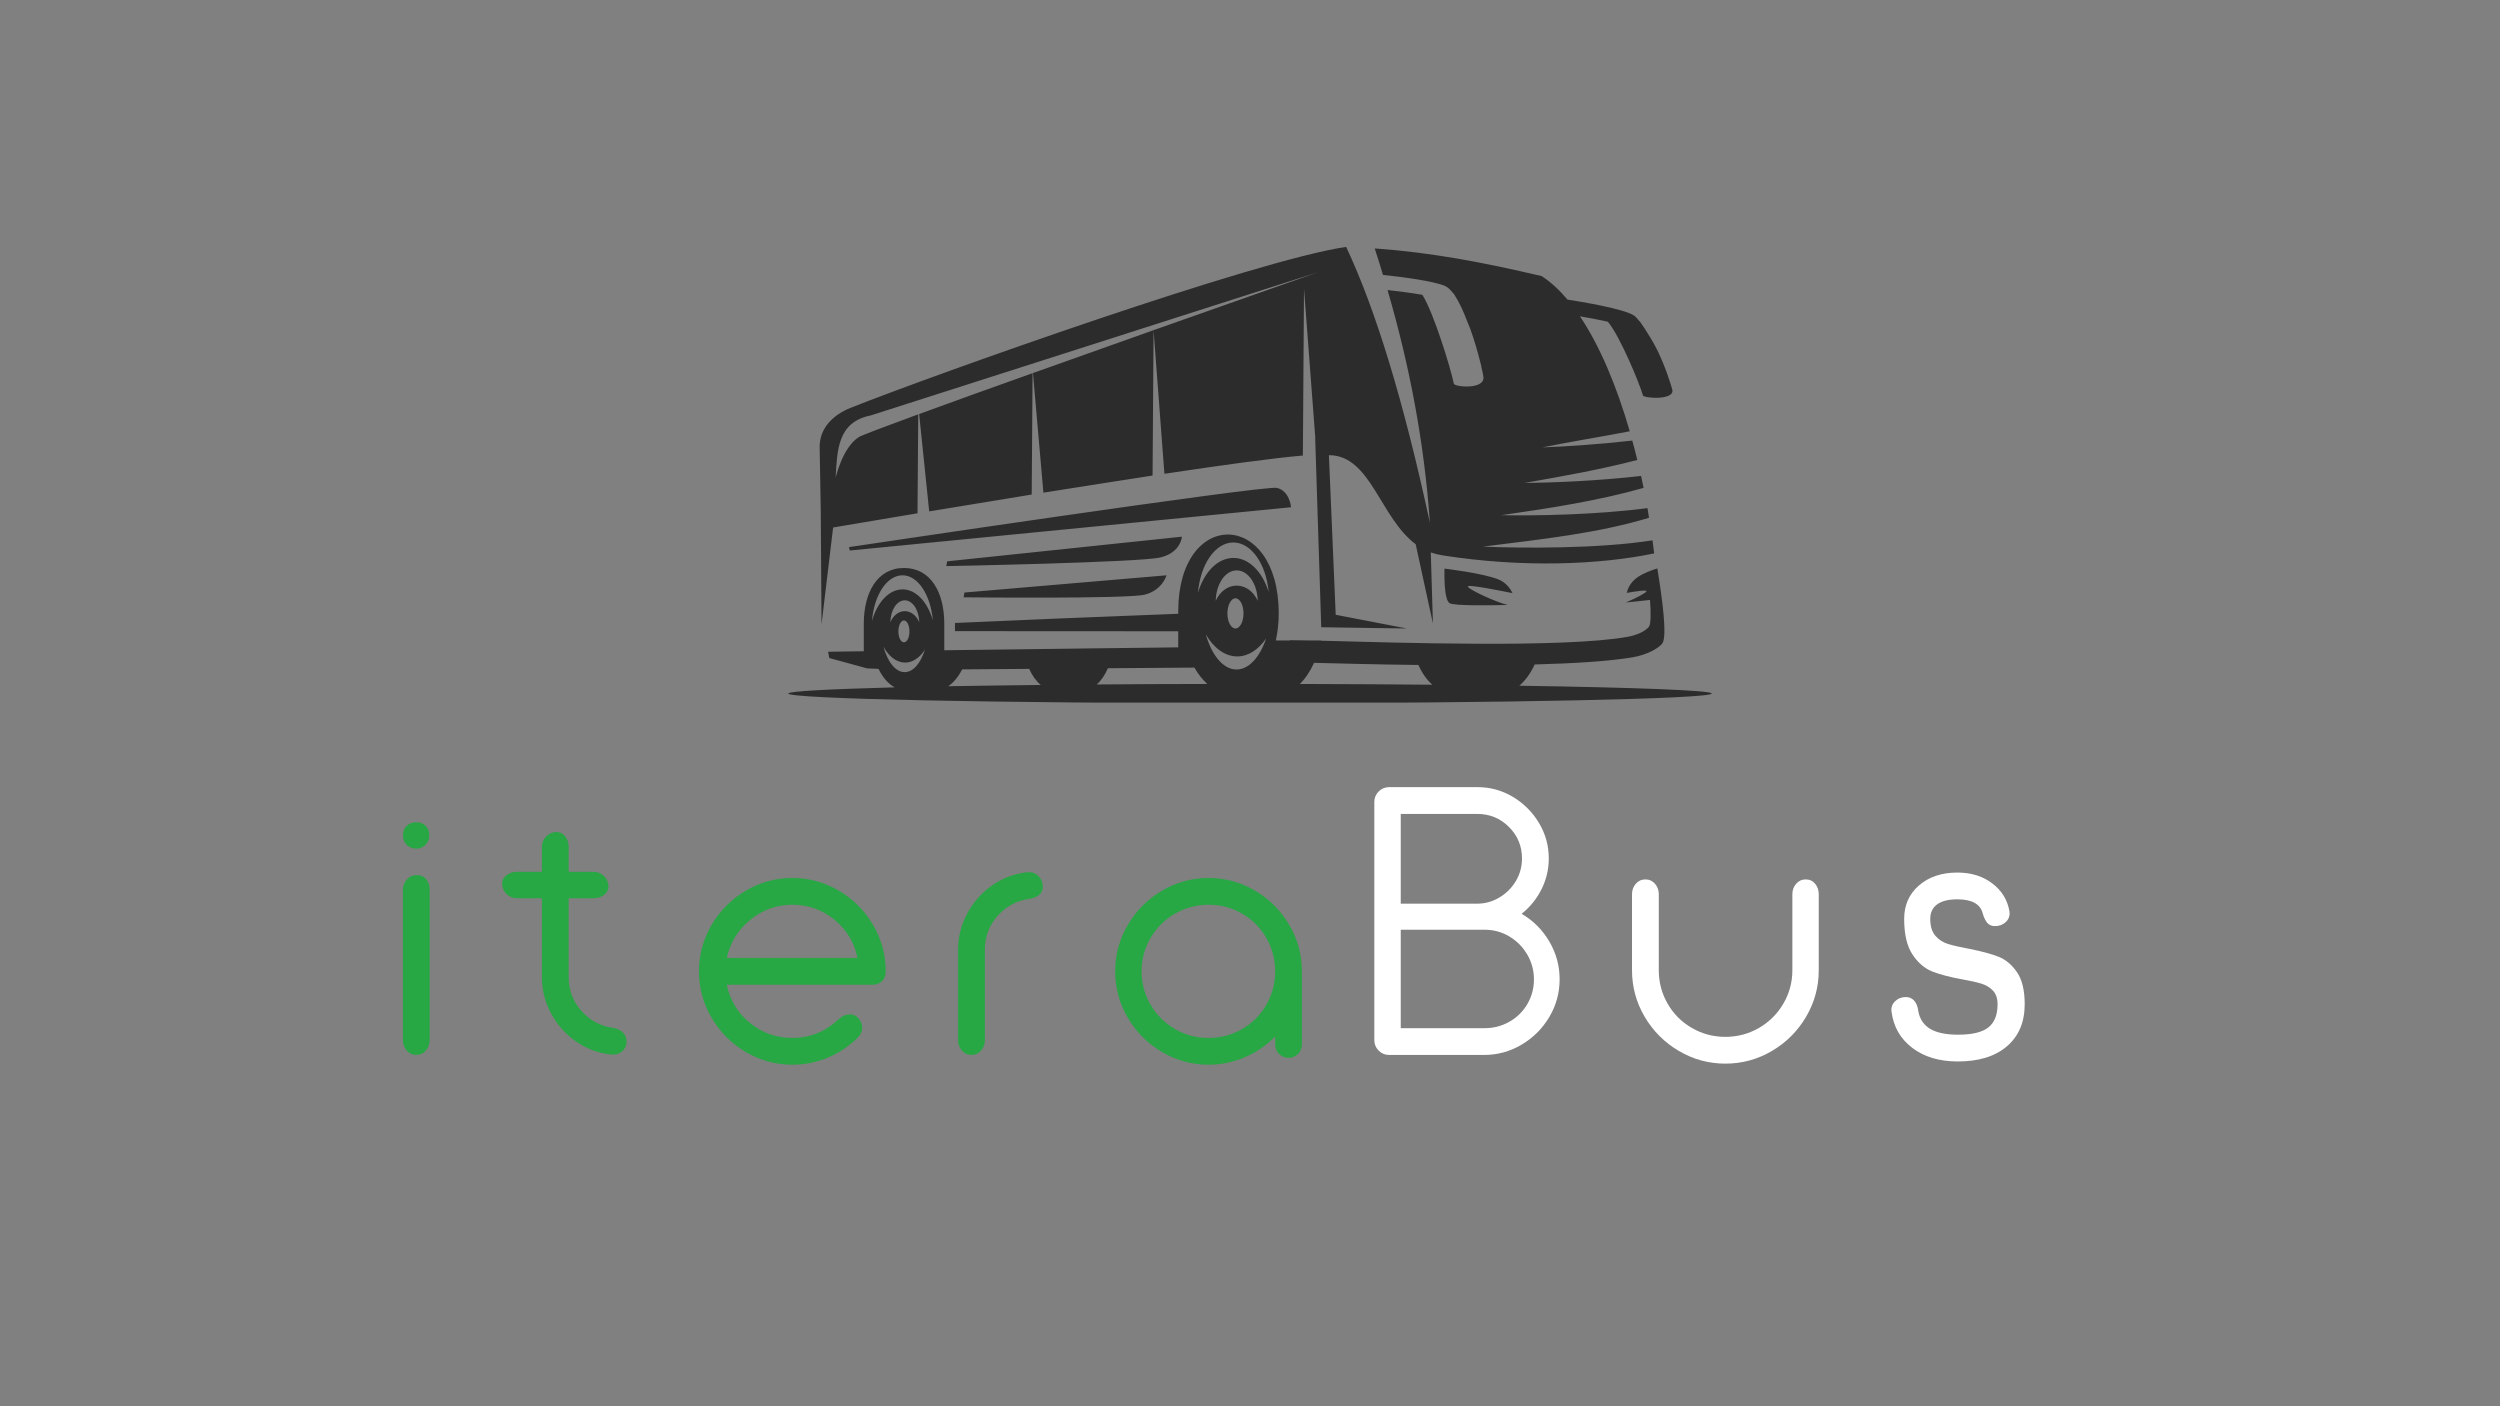 <svg xmlns="http://www.w3.org/2000/svg" xmlns:xlink="http://www.w3.org/1999/xlink" width="1920" zoomAndPan="magnify" viewBox="0 0 1440 810" height="1080" preserveAspectRatio="xMidYMid meet" version="1.0"><rect x="0" y="0" width="1440" height="810" fill="#808080" stroke="none"/><defs><g/><clipPath id="2336012092"><path d="M 454.074 142.207 L 985.973 142.207 L 985.973 404.707 L 454.074 404.707 Z M 454.074 142.207 " clip-rule="nonzero"/></clipPath></defs><g clip-path="url(#2336012092)"><path fill="#2c2c2c" d="M 594.766 214.949 L 594.258 284.859 C 573.25 288.266 552.969 291.598 535.215 294.566 L 529.422 238.492 C 547.168 231.973 570.133 223.715 594.766 214.949 Z M 664.457 190.172 L 663.879 273.918 C 643.602 277.035 622.074 280.438 601 283.773 L 594.98 214.879 C 617.805 206.762 641.93 198.215 664.457 190.172 Z M 545.574 323.328 L 680.762 309.129 C 680.762 309.129 680.324 318.184 668.449 321.082 C 656.492 323.98 545.066 326.078 545.066 326.078 Z M 555.5 341.297 L 671.926 331.371 C 671.926 331.371 669.535 339.988 659.316 342.527 C 649.031 345.059 555.066 344.047 555.066 344.047 Z M 488.996 315.141 C 488.996 315.141 727.922 279.426 735.457 281.016 C 742.922 282.754 743.645 292.176 743.645 292.176 L 489.504 317.098 Z M 832.027 327.527 C 832.027 327.527 853.328 329.996 862.746 333.617 C 867.164 335.281 869.699 338.613 871.219 341.656 C 865.062 340.426 844.926 336.297 845.504 337.891 C 846.082 339.629 861.227 346.656 868.395 348.465 C 858.758 348.68 837.754 349.043 834.996 347.453 C 831.375 345.352 832.027 327.527 832.027 327.527 Z M 825 394.395 C 821.812 391.57 819.133 387.734 816.961 383.023 C 792.617 382.734 770.738 382.156 756.898 381.793 C 754.656 386.719 751.902 390.848 748.715 393.961 C 775.52 394.035 801.164 394.18 825 394.395 Z M 631.715 394.25 C 651.93 394.105 673.301 393.961 695.398 393.961 C 692.719 391.5 690.18 388.387 688.078 384.691 L 688.004 384.543 L 638.16 384.906 C 636.422 388.82 634.25 392.078 631.715 394.25 Z M 546.152 395.266 C 562.309 394.977 580.207 394.758 599.473 394.543 C 596.867 392.367 594.547 389.18 592.812 385.27 L 554.199 385.559 C 552.027 389.832 549.27 393.238 546.152 395.266 Z M 743.066 368.75 C 745.746 368.75 749.582 368.824 754.219 368.898 L 760.887 368.898 L 760.887 369.043 C 804.715 370.199 900.633 373.312 937.148 366.867 C 943.016 365.855 947.508 363.68 949.75 361.074 C 950.91 359.551 950.984 353.391 950.406 345.566 C 943.16 346.438 936.496 347.02 936.496 347.02 C 942.438 344.484 948.016 341.586 948.375 340.57 C 948.664 339.699 943.16 340.426 937.004 341.512 C 939.031 332.891 946.926 329.996 954.609 327.383 C 957.434 344.484 960.477 366.941 957.434 370.707 C 955.48 373.168 949.246 377.152 939.973 378.68 C 926.352 380.922 906.211 382.156 883.969 382.734 C 881.652 387.805 878.609 392.004 875.133 394.977 C 942.148 395.992 985.977 397.656 985.977 399.469 C 985.977 402.508 866.441 405.047 720.027 405.047 C 573.539 405.047 454.074 402.508 454.074 399.469 C 454.074 398.164 477.113 396.93 515.367 395.918 C 511.672 393.961 508.414 390.195 506.023 385.27 L 499.426 384.98 L 477.691 379.035 L 476.969 375.414 L 497.543 375.125 L 497.543 360.277 C 497.543 359.84 497.543 359.551 497.543 359.188 C 497.543 341.512 505.219 327.094 520.727 327.164 C 536.301 327.164 543.906 341.512 543.906 359.188 C 543.906 359.551 543.906 359.984 543.906 360.352 L 543.906 374.547 L 635.48 373.387 L 678.66 372.879 L 678.66 363.609 L 550.066 363.535 L 550.066 358.828 C 587.957 357.16 637.148 355.062 678.66 353.535 L 678.66 352.16 C 678.66 292.539 736.543 293.336 736.543 353.391 C 736.543 358.828 735.961 364.043 734.875 368.898 L 743.066 368.898 Z M 729.301 367.734 C 725.68 378.527 719.379 385.633 712.203 385.633 C 704.598 385.633 697.934 377.449 694.527 365.344 C 699.02 373.168 705.465 378.094 712.637 378.094 C 719.086 378.094 724.879 374.184 729.301 367.734 Z M 712.348 328.543 C 718.941 328.543 724.23 336.371 724.445 346.074 C 722.129 340.859 717.566 337.309 712.348 337.309 C 707.133 337.309 702.566 340.859 700.25 346.074 C 700.469 336.371 705.754 328.543 712.348 328.543 Z M 711.621 362.016 C 714.227 362.016 716.258 358.105 716.258 353.324 C 716.258 348.535 714.227 344.629 711.621 344.629 C 709.086 344.629 706.988 348.535 706.988 353.324 C 706.988 358.105 709.086 362.016 711.621 362.016 Z M 521.16 345.785 C 525.652 345.785 529.352 351.363 529.496 358.465 C 527.902 354.621 524.711 352.016 521.16 352.016 C 517.535 352.016 514.422 354.621 512.832 358.465 C 512.977 351.363 516.598 345.785 521.16 345.785 Z M 519.859 331.371 C 528.699 331.371 536.012 342.598 537.316 357.305 C 534.273 346.727 527.613 339.484 519.859 339.484 C 512.031 339.484 505.219 347.02 502.25 357.742 C 503.41 342.887 510.801 331.371 519.859 331.371 Z M 520.652 369.98 C 522.465 369.98 523.84 367.156 523.84 363.68 C 523.84 360.203 522.465 357.379 520.652 357.379 C 518.914 357.379 517.469 360.203 517.469 363.68 C 517.469 367.156 518.914 369.98 520.652 369.98 Z M 532.754 374.184 C 530.293 382.012 526.016 387.152 521.09 387.152 C 515.801 387.152 511.238 381.215 508.848 372.445 C 511.961 378.094 516.379 381.648 521.379 381.648 C 525.723 381.648 529.785 378.824 532.754 374.184 Z M 710.391 312.461 C 720.754 312.461 729.301 324.848 730.746 341.004 C 727.199 329.41 719.449 321.371 710.461 321.371 C 701.262 321.371 693.441 329.699 690.035 341.512 C 691.336 325.137 699.961 312.461 710.391 312.461 Z M 472.766 295 L 472.117 257.184 C 472.188 246.969 479.363 239.074 490.227 234.797 C 539.418 215.312 723.504 149.746 775.375 142.215 C 792.254 178 808.41 230.523 823.625 301.156 C 820.367 254.43 811.738 209.875 799.211 167.062 C 805.367 167.715 813.051 168.73 819.277 169.812 C 825.941 180.391 835.719 212.559 837.391 220.961 C 837.754 222.992 855.789 224.586 854.414 216.832 C 854.266 215.672 853.832 213.789 853.254 211.324 L 853.328 211.324 C 853.328 211.324 853.109 210.383 852.676 208.715 C 851.297 203.211 849.27 195.969 846.805 189.234 C 846.227 187.852 845.719 186.473 845.141 185.172 C 843.113 179.812 840.793 174.598 838.332 170.758 C 837.754 169.742 837.391 169.164 837.391 169.164 L 837.172 169.09 C 835.574 166.988 833.984 165.469 832.387 164.746 C 825.797 161.844 807.18 159.453 796.602 158.367 C 795.082 153.223 793.488 148.152 791.82 143.086 C 824.711 145.473 853.688 150.977 887.957 159.02 C 893.172 162.352 898.172 166.988 902.879 172.566 C 910.852 173.797 935.41 177.855 941.203 181.766 C 942.148 182.418 943.16 183.504 944.172 184.883 L 944.391 184.953 C 944.391 184.953 950.113 192.777 954.531 201.547 C 959.102 210.816 962.359 221.105 963.227 224.363 C 964.895 230.738 946.781 229.438 946.348 227.77 C 944.316 220.746 933.234 193.867 926.137 185.316 C 921.062 184.16 915.125 183.07 910.055 182.203 C 921.5 199.227 931.211 222.406 938.742 248.418 C 922.656 251.535 905.992 254.141 888.465 257.688 C 900.922 257.254 920.27 256.023 940.191 253.777 C 941.203 257.473 942.219 261.172 943.09 264.938 C 922.512 270.301 900.922 274.207 878.031 278.191 C 893.68 278.047 920.121 277.035 945.262 274.137 C 945.77 276.453 946.203 278.77 946.707 281.016 C 920.918 288.336 894.043 292.539 864.773 296.738 C 883.969 297.176 919.543 296.523 948.953 292.684 C 949.246 294.566 949.535 296.379 949.824 298.262 C 919.832 307.246 888.684 310.504 854.195 314.852 C 876.363 315.793 920.629 316.156 951.852 311.23 C 952.141 313.691 952.504 316.227 952.801 318.762 C 921.859 325.211 877.598 327.238 830.648 319.852 C 828.332 319.488 826.16 318.906 824.133 318.184 L 825.363 359.117 L 815.441 313.477 C 794.863 298.188 789.57 262.184 765.445 262.184 L 769.363 354.113 L 810.363 362.016 L 761.031 361.289 L 757.551 252.473 L 757.625 252.473 L 751.105 166.266 L 750.453 262.402 C 733.938 263.777 704.449 267.832 670.695 272.902 L 664.457 190.172 C 716.039 171.914 759.289 156.773 759.289 156.773 L 501.527 239.293 C 482.258 243.129 482.258 259.578 481.32 275.223 C 481.32 275.223 485.23 257.688 494.719 251.75 C 495.805 250.953 508.992 245.953 528.914 238.637 L 528.48 295.652 C 506.457 299.348 488.996 302.316 479.871 303.84 L 473.199 359.625 L 472.766 295 " fill-opacity="1" fill-rule="evenodd"/></g><g fill="#28a745" fill-opacity="1"><g transform="translate(232.073, 607.653)"><g><path d="M 7.719 -118.828 C 5.488 -118.828 3.645 -119.555 2.188 -121.016 C 0.727 -122.473 0 -124.316 0 -126.547 C 0 -128.766 0.727 -130.566 2.188 -131.953 C 3.645 -133.348 5.488 -134.047 7.719 -134.047 C 9.938 -134.047 11.738 -133.348 13.125 -131.953 C 14.52 -130.566 15.219 -128.766 15.219 -126.547 C 15.219 -124.316 14.488 -122.473 13.031 -121.016 C 11.57 -119.555 9.801 -118.828 7.719 -118.828 Z M 7.719 0 C 5.488 0 3.645 -0.832 2.188 -2.5 C 0.727 -4.164 0 -6.18 0 -8.547 L 0 -95.062 C 0 -97.426 0.766 -99.441 2.297 -101.109 C 3.828 -102.773 5.77 -103.609 8.125 -103.609 C 10.352 -103.609 12.125 -102.805 13.438 -101.203 C 14.758 -99.609 15.422 -97.562 15.422 -95.062 L 15.422 -8.547 C 15.422 -6.18 14.691 -4.164 13.234 -2.5 C 11.773 -0.832 9.938 0 7.719 0 Z M 7.719 0 "/></g></g></g><g fill="#28a745" fill-opacity="1"><g transform="translate(289.194, 607.653)"><g><path d="M 63.172 -0.203 C 55.797 -0.898 49.051 -3.332 42.938 -7.5 C 36.82 -11.676 31.957 -17.062 28.344 -23.656 C 24.738 -30.258 22.938 -37.316 22.938 -44.828 L 22.938 -90.266 L 8.547 -90.266 C 6.18 -90.266 4.164 -91.098 2.5 -92.766 C 0.832 -94.43 0 -96.445 0 -98.812 C 0 -100.625 0.832 -102.188 2.5 -103.5 C 4.164 -104.82 6.18 -105.484 8.547 -105.484 L 22.938 -105.484 L 22.938 -119.875 C 22.938 -122.227 23.77 -124.238 25.438 -125.906 C 27.102 -127.582 29.117 -128.422 31.484 -128.422 C 33.422 -128.422 35.051 -127.582 36.375 -125.906 C 37.695 -124.238 38.359 -122.227 38.359 -119.875 L 38.359 -105.484 L 52.75 -105.484 C 55.102 -105.484 57.113 -104.648 58.781 -102.984 C 60.457 -101.316 61.297 -99.301 61.297 -96.938 C 61.297 -95.133 60.457 -93.57 58.781 -92.25 C 57.113 -90.926 55.102 -90.266 52.75 -90.266 L 38.359 -90.266 L 38.359 -44.828 C 38.359 -37.453 40.754 -31.02 45.547 -25.531 C 50.348 -20.039 56.359 -16.742 63.578 -15.641 C 65.941 -15.359 67.891 -14.52 69.422 -13.125 C 70.953 -11.738 71.719 -9.863 71.719 -7.5 C 71.719 -5.414 70.914 -3.645 69.312 -2.188 C 67.719 -0.727 65.672 -0.066 63.172 -0.203 Z M 63.172 -0.203 "/></g></g></g><g fill="#28a745" fill-opacity="1"><g transform="translate(402.602, 607.653)"><g><path d="M 53.781 5.625 C 44.195 5.625 35.27 3.191 27 -1.672 C 18.727 -6.535 12.16 -13.098 7.297 -21.359 C 2.43 -29.629 0 -38.562 0 -48.156 C 0 -57.75 2.43 -66.676 7.297 -74.938 C 12.16 -83.207 18.727 -89.773 27 -94.641 C 35.27 -99.504 44.195 -101.938 53.781 -101.938 C 63.375 -101.938 72.305 -99.504 80.578 -94.641 C 88.848 -89.773 95.41 -83.207 100.266 -74.938 C 105.129 -66.676 107.562 -57.75 107.562 -48.156 C 107.562 -45.656 106.832 -43.742 105.375 -42.422 C 103.914 -41.098 102.078 -40.438 99.859 -40.438 L 16.047 -40.438 C 17.859 -31.539 22.305 -24.207 29.391 -18.438 C 36.484 -12.676 44.613 -9.797 53.781 -9.797 C 63.656 -9.797 72.344 -13.203 79.844 -20.016 C 82.062 -22.234 84.426 -23.344 86.938 -23.344 C 88.738 -23.344 90.195 -22.789 91.312 -21.688 C 93.113 -19.875 94.016 -17.859 94.016 -15.641 C 94.016 -13.555 93.25 -11.75 91.719 -10.219 C 86.719 -5.207 80.953 -1.316 74.422 1.453 C 67.891 4.234 61.008 5.625 53.781 5.625 Z M 91.312 -55.875 C 89.5 -64.77 85.082 -72.098 78.062 -77.859 C 71.051 -83.629 62.957 -86.516 53.781 -86.516 C 44.75 -86.516 36.688 -83.629 29.594 -77.859 C 22.508 -72.098 17.992 -64.77 16.047 -55.875 Z M 91.312 -55.875 "/></g></g></g><g fill="#28a745" fill-opacity="1"><g transform="translate(551.866, 607.653)"><g><path d="M 7.719 0 C 5.488 0 3.645 -0.832 2.188 -2.5 C 0.727 -4.164 0 -6.18 0 -8.547 L 0 -60.672 C 0 -68.172 1.805 -75.219 5.422 -81.812 C 9.035 -88.414 13.898 -93.801 20.016 -97.969 C 26.129 -102.145 32.867 -104.582 40.234 -105.281 C 42.734 -105.414 44.781 -104.648 46.375 -102.984 C 47.977 -101.316 48.781 -99.234 48.781 -96.734 C 48.781 -94.785 48.016 -93.219 46.484 -92.031 C 44.961 -90.852 43.02 -90.125 40.656 -89.844 C 33.426 -88.738 27.41 -85.441 22.609 -79.953 C 17.816 -74.461 15.422 -68.035 15.422 -60.672 L 15.422 -8.547 C 15.422 -6.18 14.691 -4.164 13.234 -2.5 C 11.773 -0.832 9.938 0 7.719 0 Z M 7.719 0 "/></g></g></g><g fill="#28a745" fill-opacity="1"><g transform="translate(642.342, 607.653)"><g><path d="M 53.781 5.625 C 44.195 5.625 35.27 3.191 27 -1.672 C 18.727 -6.535 12.16 -13.098 7.297 -21.359 C 2.43 -29.629 0 -38.562 0 -48.156 C 0 -57.75 2.43 -66.676 7.297 -74.938 C 12.16 -83.207 18.727 -89.773 27 -94.641 C 35.27 -99.504 44.195 -101.938 53.781 -101.938 C 63.375 -101.938 72.305 -99.504 80.578 -94.641 C 88.848 -89.773 95.41 -83.207 100.266 -74.938 C 105.129 -66.676 107.562 -57.75 107.562 -48.156 L 107.562 -6.469 C 107.562 -3.957 106.797 -1.973 105.266 -0.516 C 103.742 0.941 101.941 1.672 99.859 1.672 C 97.773 1.672 95.969 0.941 94.438 -0.516 C 92.906 -1.973 92.141 -3.957 92.141 -6.469 L 92.141 -10.625 C 87.141 -5.488 81.301 -1.5 74.625 1.344 C 67.957 4.195 61.008 5.625 53.781 5.625 Z M 53.781 -9.797 C 60.727 -9.797 67.156 -11.5 73.062 -14.906 C 78.969 -18.312 83.625 -22.969 87.031 -28.875 C 90.438 -34.781 92.141 -41.207 92.141 -48.156 C 92.141 -55.102 90.438 -61.531 87.031 -67.438 C 83.625 -73.344 78.969 -78 73.062 -81.406 C 67.156 -84.812 60.727 -86.516 53.781 -86.516 C 46.832 -86.516 40.406 -84.812 34.5 -81.406 C 28.594 -78 23.898 -73.344 20.422 -67.438 C 16.953 -61.531 15.219 -55.102 15.219 -48.156 C 15.219 -41.207 16.953 -34.781 20.422 -28.875 C 23.898 -22.969 28.594 -18.312 34.5 -14.906 C 40.406 -11.5 46.832 -9.797 53.781 -9.797 Z M 53.781 -9.797 "/></g></g></g><g fill="#ffffff" fill-opacity="1"><g transform="translate(791.609, 607.653)"><g><path d="M 8.547 0 C 6.18 0 4.164 -0.832 2.5 -2.5 C 0.832 -4.164 0 -6.18 0 -8.547 L 0 -145.719 C 0 -148.082 0.832 -150.098 2.5 -151.766 C 4.164 -153.43 6.18 -154.266 8.547 -154.266 L 59.406 -154.266 C 66.781 -154.266 73.594 -152.391 79.844 -148.641 C 86.094 -144.891 91.094 -139.883 94.844 -133.625 C 98.602 -127.375 100.484 -120.566 100.484 -113.203 C 100.484 -106.941 99.094 -101.031 96.312 -95.469 C 93.531 -89.914 89.707 -85.191 84.844 -81.297 C 91.52 -77.41 96.836 -72.098 100.797 -65.359 C 104.754 -58.617 106.734 -51.352 106.734 -43.562 C 106.734 -35.781 104.754 -28.551 100.797 -21.875 C 96.836 -15.207 91.52 -9.895 84.844 -5.938 C 78.176 -1.977 70.953 0 63.172 0 Z M 59.203 -87.141 C 63.785 -87.141 68.055 -88.32 72.016 -90.688 C 75.984 -93.051 79.148 -96.211 81.516 -100.172 C 83.879 -104.129 85.062 -108.473 85.062 -113.203 C 85.062 -120.285 82.555 -126.328 77.547 -131.328 C 72.547 -136.336 66.43 -138.844 59.203 -138.844 L 15.219 -138.844 L 15.219 -87.141 Z M 63.578 -15.422 C 68.723 -15.422 73.484 -16.672 77.859 -19.172 C 82.242 -21.68 85.688 -25.086 88.188 -29.391 C 90.688 -33.703 91.938 -38.426 91.938 -43.562 C 91.938 -48.707 90.648 -53.469 88.078 -57.844 C 85.504 -62.227 82.062 -65.703 77.75 -68.266 C 73.445 -70.836 68.723 -72.125 63.578 -72.125 L 15.219 -72.125 L 15.219 -15.422 Z M 63.578 -15.422 "/></g></g></g><g fill="#ffffff" fill-opacity="1"><g transform="translate(940.039, 607.653)"><g><path d="M 53.781 5 C 44.195 5 35.27 2.566 27 -2.297 C 18.727 -7.16 12.16 -13.723 7.297 -21.984 C 2.43 -30.254 0 -39.188 0 -48.781 L 0 -92.562 C 0 -94.926 0.727 -96.941 2.188 -98.609 C 3.645 -100.273 5.488 -101.109 7.719 -101.109 C 9.938 -101.109 11.773 -100.273 13.234 -98.609 C 14.691 -96.941 15.422 -94.926 15.422 -92.562 L 15.422 -48.781 C 15.422 -41.832 17.125 -35.406 20.531 -29.5 C 23.938 -23.594 28.594 -18.938 34.5 -15.531 C 40.406 -12.125 46.832 -10.422 53.781 -10.422 C 60.727 -10.422 67.156 -12.125 73.062 -15.531 C 78.969 -18.938 83.66 -23.594 87.141 -29.5 C 90.617 -35.406 92.359 -41.832 92.359 -48.781 L 92.359 -92.562 C 92.359 -94.926 93.086 -96.941 94.547 -98.609 C 96.004 -100.273 97.844 -101.109 100.062 -101.109 C 102.289 -101.109 104.098 -100.273 105.484 -98.609 C 106.867 -96.941 107.562 -94.926 107.562 -92.562 L 107.562 -48.781 C 107.562 -39.188 105.129 -30.254 100.266 -21.984 C 95.41 -13.723 88.848 -7.16 80.578 -2.297 C 72.305 2.566 63.375 5 53.781 5 Z M 53.781 5 "/></g></g></g><g fill="#ffffff" fill-opacity="1"><g transform="translate(1089.303, 607.653)"><g><path d="M 38.359 3.75 C 27.797 3.75 19.07 1.145 12.188 -4.062 C 5.312 -9.27 1.316 -16.254 0.203 -25.016 C -0.066 -27.379 0.629 -29.359 2.297 -30.953 C 3.961 -32.555 6.047 -33.359 8.547 -33.359 C 10.492 -33.359 12.094 -32.629 13.344 -31.172 C 14.594 -29.711 15.359 -27.727 15.641 -25.219 C 16.473 -20.633 18.766 -17.227 22.516 -15 C 26.266 -12.781 31.613 -11.672 38.562 -11.672 C 46.625 -11.672 52.426 -13.062 55.969 -15.844 C 59.52 -18.625 61.297 -23.07 61.297 -29.188 C 61.297 -32.52 60.426 -35.125 58.688 -37 C 56.945 -38.875 54.723 -40.227 52.016 -41.062 C 49.305 -41.895 45.586 -42.727 40.859 -43.562 C 33.91 -44.82 28.211 -46.316 23.766 -48.047 C 19.316 -49.785 15.492 -53.051 12.297 -57.844 C 9.098 -62.645 7.5 -69.492 7.5 -78.391 C 7.5 -86.305 10.348 -92.727 16.047 -97.656 C 21.742 -102.594 29.113 -105.062 38.156 -105.062 C 46.07 -105.062 52.773 -102.977 58.266 -98.812 C 63.754 -94.645 67.055 -89.223 68.172 -82.547 C 68.453 -80.191 67.754 -78.211 66.078 -76.609 C 64.41 -75.016 62.328 -74.219 59.828 -74.219 C 57.879 -74.219 56.383 -74.844 55.344 -76.094 C 54.301 -77.344 53.438 -79.148 52.75 -81.516 C 51.352 -86.93 46.488 -89.641 38.156 -89.641 C 33.008 -89.641 29.113 -88.664 26.469 -86.719 C 23.832 -84.77 22.516 -81.992 22.516 -78.391 C 22.516 -74.211 23.488 -70.977 25.438 -68.688 C 27.383 -66.395 29.848 -64.797 32.828 -63.891 C 35.816 -62.992 39.953 -62.055 45.234 -61.078 C 52.18 -59.691 57.703 -58.195 61.797 -56.594 C 65.898 -55 69.445 -52.047 72.438 -47.734 C 75.426 -43.43 76.922 -37.25 76.922 -29.188 C 76.922 -18.906 73.516 -10.844 66.703 -5 C 59.898 0.832 50.453 3.75 38.359 3.75 Z M 38.359 3.75 "/></g></g></g></svg>